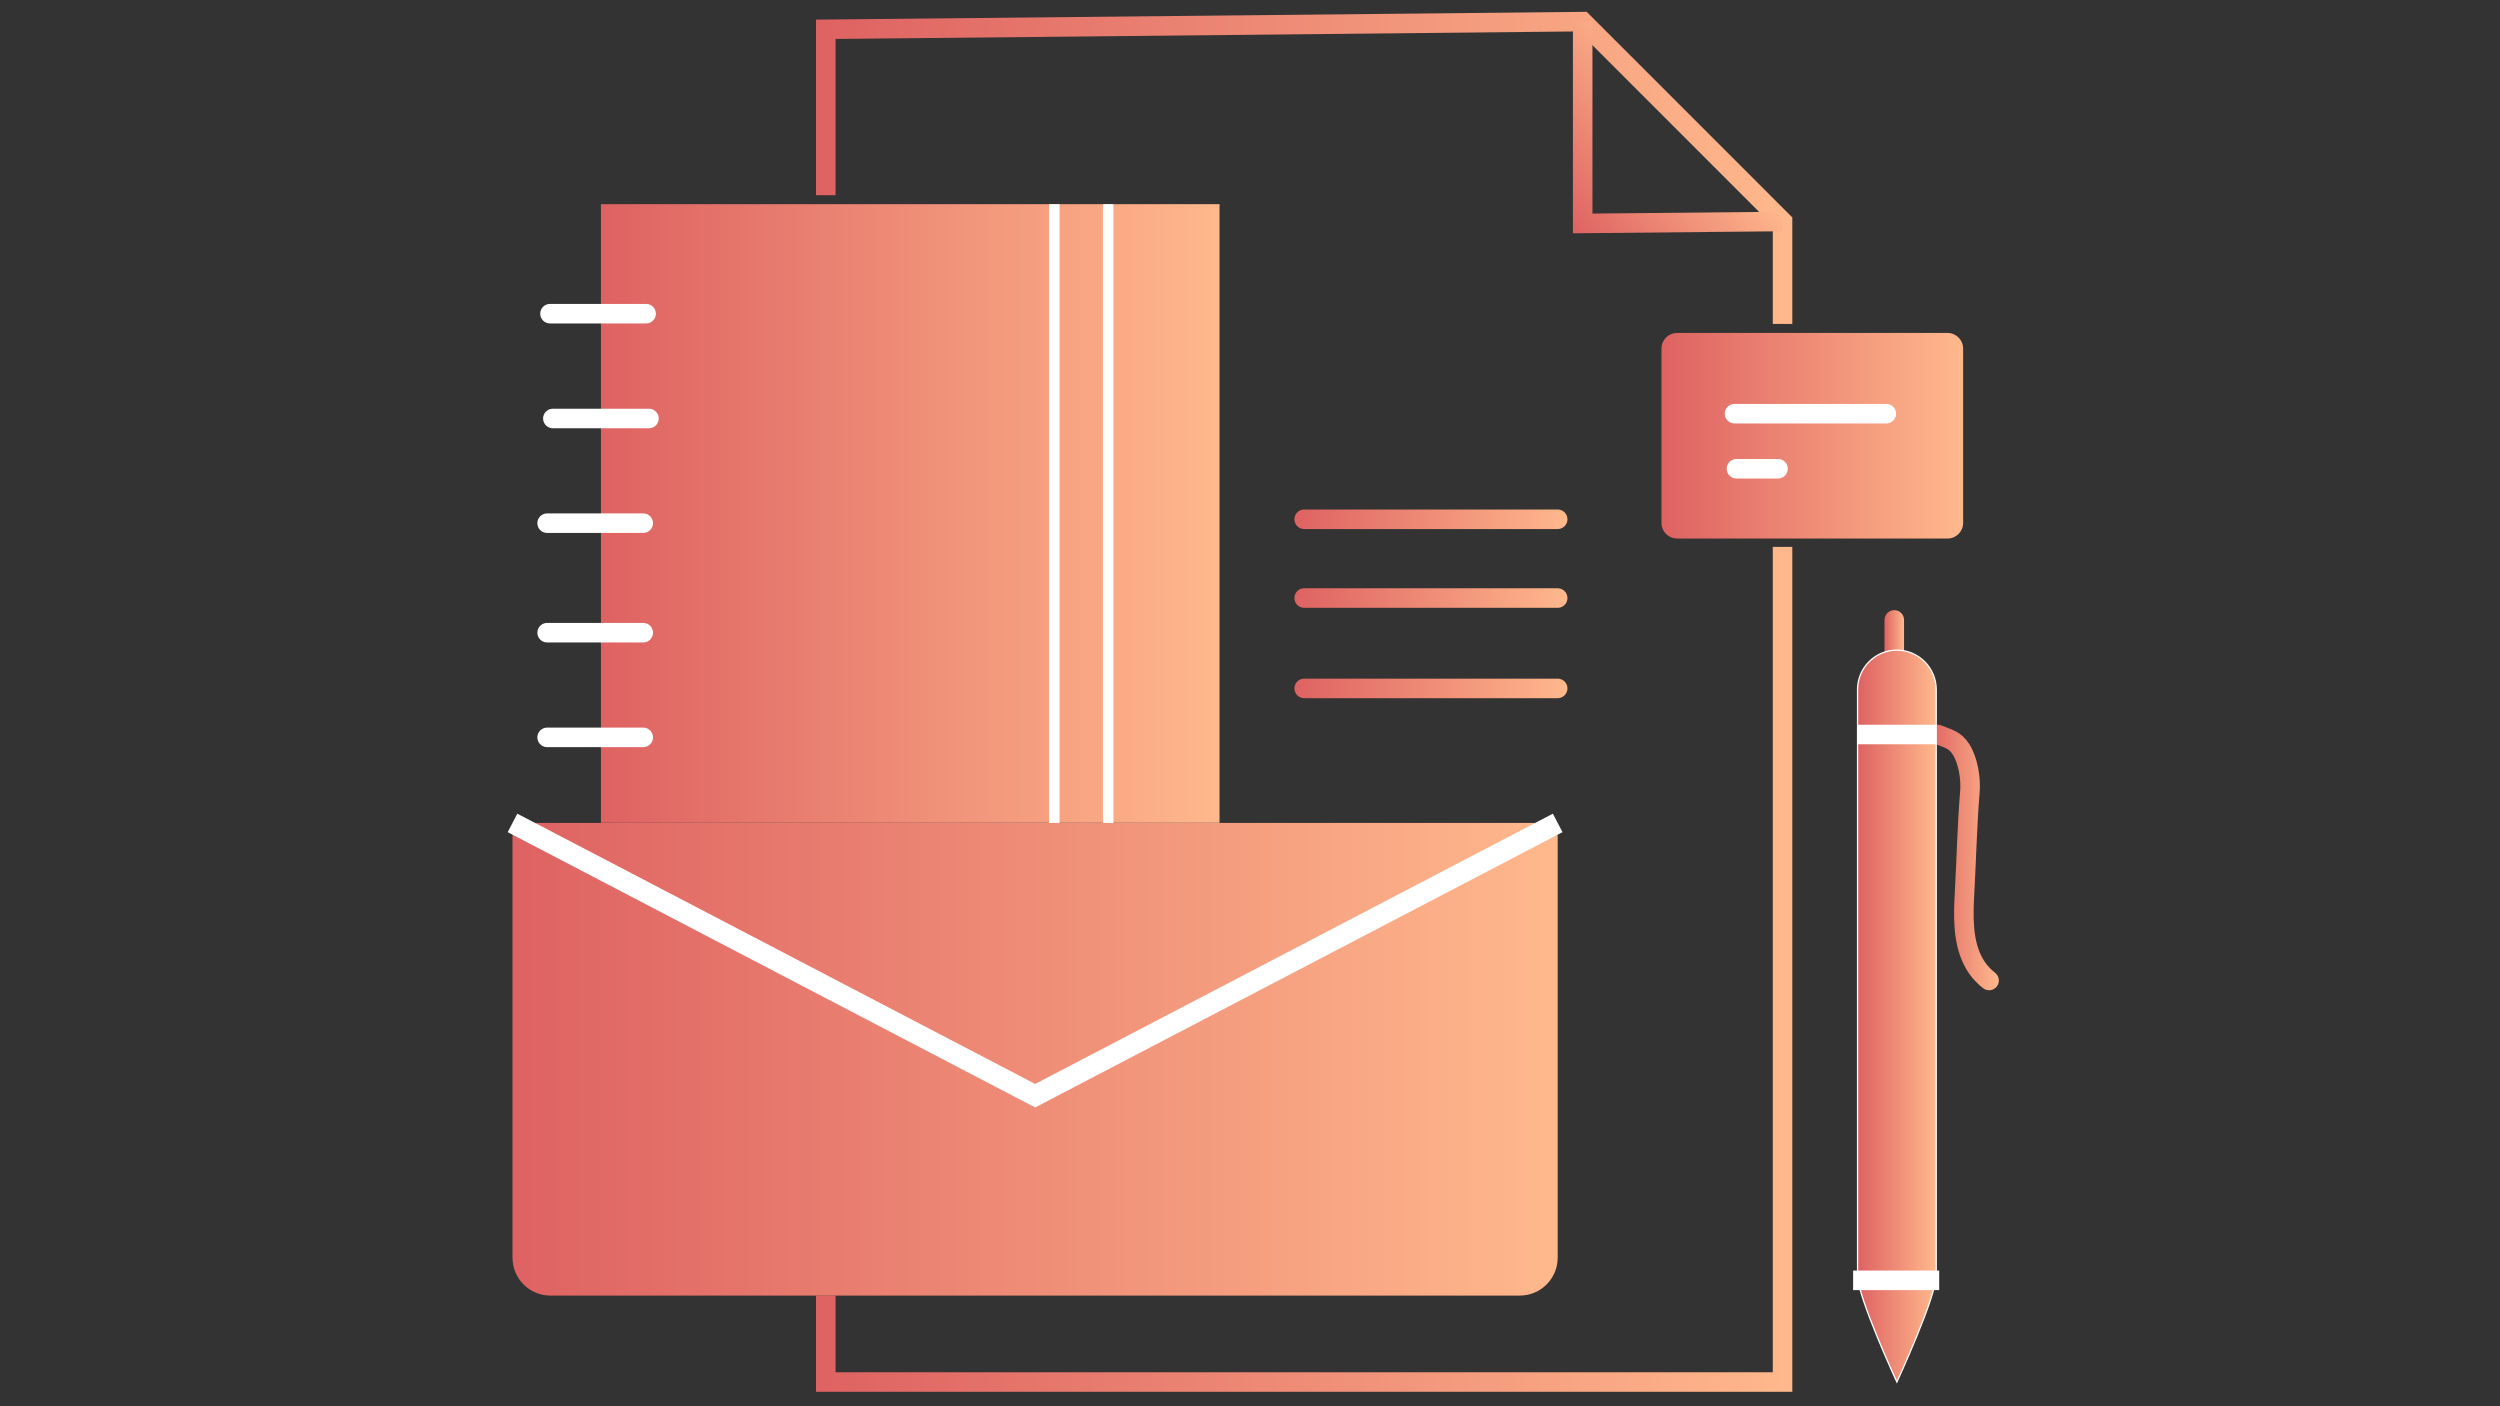 <?xml version="1.0" encoding="utf-8"?>
<!-- Generator: Adobe Illustrator 22.1.0, SVG Export Plug-In . SVG Version: 6.00 Build 0)  -->
<svg version="1.1" id="Layer_2" xmlns="http://www.w3.org/2000/svg" xmlns:xlink="http://www.w3.org/1999/xlink" x="0px" y="0px"
	 viewBox="0 0 1920 1080" style="enable-background:new 0 0 1920 1080;" xml:space="preserve">
<rect x="0" y="0" width="1920" height="1080" fill="#333333" stroke="none"/>
<style type="text/css">
	.st0{fill:none;stroke:url(#SVGID_1_);stroke-width:15;stroke-linecap:round;stroke-miterlimit:10;}
	.st1{fill:none;stroke:url(#SVGID_2_);stroke-width:15;stroke-miterlimit:10;}
	.st2{fill:none;stroke:url(#SVGID_3_);stroke-width:15;stroke-miterlimit:10;}
	.st3{fill:url(#SVGID_4_);}
	.st4{fill:none;stroke:url(#SVGID_5_);stroke-width:15;stroke-linecap:round;stroke-miterlimit:10;}
	.st5{fill:url(#SVGID_6_);stroke:#FFFFFF;stroke-miterlimit:10;}
	.st6{fill:url(#SVGID_7_);}
	.st7{fill:none;stroke:#FFFFFF;stroke-width:8.061;stroke-miterlimit:10;}
	.st8{fill:none;stroke:url(#SVGID_8_);stroke-width:15;stroke-linecap:round;stroke-miterlimit:10;}
	.st9{fill:none;stroke:url(#SVGID_9_);stroke-width:15;stroke-linecap:round;stroke-miterlimit:10;}
	.st10{fill:none;stroke:url(#SVGID_10_);stroke-width:15;stroke-linecap:round;stroke-miterlimit:10;}
	.st11{fill:url(#SVGID_11_);}
	.st12{fill:none;stroke:#FFFFFF;stroke-width:16;stroke-miterlimit:10;}
	.st13{fill:none;stroke:url(#SVGID_12_);stroke-width:15;stroke-miterlimit:10;}
	.st14{fill:none;stroke:#FFFFFF;stroke-width:15;stroke-linecap:round;stroke-miterlimit:10;}
	.st15{fill:none;stroke:#FFFFFF;stroke-width:15;stroke-miterlimit:10;}
</style>
<linearGradient id="SVGID_1_" gradientUnits="userSpaceOnUse" x1="1447.257" y1="487.632" x2="1462.257" y2="487.632">
	<stop  offset="0" style="stop-color:#DE6262"/>
	<stop  offset="1" style="stop-color:#FFB88C"/>
</linearGradient>
<line class="st0" x1="1454.8" y1="476.1" x2="1454.8" y2="499.2"/>
<linearGradient id="SVGID_2_" gradientUnits="userSpaceOnUse" x1="626.655" y1="128.96" x2="1376.489" y2="128.96">
	<stop  offset="0" style="stop-color:#DE6262"/>
	<stop  offset="1" style="stop-color:#FFB88C"/>
</linearGradient>
<polyline class="st1" points="1369,248.8 1369,170.1 1215.5,16.6 634.2,22.5 634.2,149.9 "/>
<linearGradient id="SVGID_3_" gradientUnits="userSpaceOnUse" x1="626.655" y1="744.412" x2="1376.489" y2="744.412">
	<stop  offset="0" style="stop-color:#DE6262"/>
	<stop  offset="1" style="stop-color:#FFB88C"/>
</linearGradient>
<polyline class="st2" points="634.2,995 634.2,1061.4 1369,1061.4 1369,420 "/>
<linearGradient id="SVGID_4_" gradientUnits="userSpaceOnUse" x1="461.513" y1="394.394" x2="936.647" y2="394.394">
	<stop  offset="0" style="stop-color:#DE6262"/>
	<stop  offset="1" style="stop-color:#FFB88C"/>
</linearGradient>
<rect x="461.5" y="156.8" class="st3" width="475.1" height="475.1"/>
<linearGradient id="SVGID_5_" gradientUnits="userSpaceOnUse" x1="1480.642" y1="658.521" x2="1535.113" y2="658.521">
	<stop  offset="0" style="stop-color:#DE6262"/>
	<stop  offset="1" style="stop-color:#FFB88C"/>
</linearGradient>
<path class="st4" d="M1527.6,753c-3.1-2.4-7.6-6.5-11.2-12.8c-9.4-16.1-8.6-37.3-7.6-55.1c1.4-25.8,2-51.7,4.1-77.4
	c0.8-9.8-1.4-23.7-6.9-32.3c-4.8-7.4-9.8-8-17.8-11.3"/>
<linearGradient id="SVGID_6_" gradientUnits="userSpaceOnUse" x1="1426.537" y1="780.256" x2="1487.035" y2="780.256">
	<stop  offset="0" style="stop-color:#DE6262"/>
	<stop  offset="1" style="stop-color:#FFB88C"/>
</linearGradient>
<path class="st5" d="M1456.8,1061.4L1456.8,1061.4c0,0-30.2-65.3-30.2-81.9v-450c0-16.6,13.6-30.2,30.2-30.2h0
	c16.6,0,30.2,13.6,30.2,30.2v450C1487,996.1,1456.8,1061.4,1456.8,1061.4z"/>
<linearGradient id="SVGID_7_" gradientUnits="userSpaceOnUse" x1="1276.029" y1="334.633" x2="1507.693" y2="334.633">
	<stop  offset="0" style="stop-color:#DE6262"/>
	<stop  offset="1" style="stop-color:#FFB88C"/>
</linearGradient>
<path class="st6" d="M1495.7,413.6H1288c-6.6,0-12-5.4-12-12V267.7c0-6.6,5.4-12,12-12h207.7c6.6,0,12,5.4,12,12v133.9
	C1507.7,408.2,1502.3,413.6,1495.7,413.6z"/>
<line class="st7" x1="809.7" y1="156.8" x2="809.7" y2="639.6"/>
<line class="st7" x1="851.1" y1="156.8" x2="851.1" y2="639.6"/>
<linearGradient id="SVGID_8_" gradientUnits="userSpaceOnUse" x1="994.072" y1="398.821" x2="1203.848" y2="398.821">
	<stop  offset="0" style="stop-color:#DE6262"/>
	<stop  offset="1" style="stop-color:#FFB88C"/>
</linearGradient>
<line class="st8" x1="1001.6" y1="398.8" x2="1196.3" y2="398.8"/>
<linearGradient id="SVGID_9_" gradientUnits="userSpaceOnUse" x1="994.072" y1="459.319" x2="1203.848" y2="459.319">
	<stop  offset="0" style="stop-color:#DE6262"/>
	<stop  offset="1" style="stop-color:#FFB88C"/>
</linearGradient>
<line class="st9" x1="1001.6" y1="459.3" x2="1196.3" y2="459.3"/>
<linearGradient id="SVGID_10_" gradientUnits="userSpaceOnUse" x1="994.072" y1="528.671" x2="1203.848" y2="528.671">
	<stop  offset="0" style="stop-color:#DE6262"/>
	<stop  offset="1" style="stop-color:#FFB88C"/>
</linearGradient>
<line class="st10" x1="1001.6" y1="528.7" x2="1196.3" y2="528.7"/>
<g>
	<linearGradient id="SVGID_11_" gradientUnits="userSpaceOnUse" x1="393.637" y1="813.456" x2="1196.348" y2="813.456">
		<stop  offset="0" style="stop-color:#DE6262"/>
		<stop  offset="1" style="stop-color:#FFB88C"/>
	</linearGradient>
	<path class="st11" d="M1167.3,995H422.7c-16.1,0-29.1-13-29.1-29.1V642.7c0-5.9,4.8-10.7,10.7-10.7h781.3c5.9,0,10.7,4.8,10.7,10.7
		v323.2C1196.3,981.9,1183.3,995,1167.3,995z"/>
	<polyline class="st12" points="393.6,632 795,841.5 1196.3,632 	"/>
</g>
<linearGradient id="SVGID_12_" gradientUnits="userSpaceOnUse" x1="1200.906" y1="170.665" x2="1303.467" y2="84.607">
	<stop  offset="0" style="stop-color:#DE6262"/>
	<stop  offset="1" style="stop-color:#FFB88C"/>
</linearGradient>
<polyline class="st13" points="1215.5,16.6 1215.5,171.6 1369,170.1 "/>
<line class="st14" x1="422.4" y1="240.9" x2="496.2" y2="240.9"/>
<line class="st14" x1="1332.1" y1="317.7" x2="1448.7" y2="317.7"/>
<line class="st14" x1="1333.6" y1="360" x2="1365.5" y2="360"/>
<line class="st14" x1="424.6" y1="321.4" x2="498.4" y2="321.4"/>
<line class="st14" x1="420.2" y1="401.8" x2="494" y2="401.8"/>
<line class="st14" x1="420.2" y1="485.9" x2="494" y2="485.9"/>
<line class="st14" x1="420.2" y1="566.3" x2="494" y2="566.3"/>
<line class="st15" x1="1426.5" y1="564.1" x2="1487" y2="564.1"/>
<line class="st15" x1="1423.2" y1="983.3" x2="1489.3" y2="983.3"/>
</svg>
